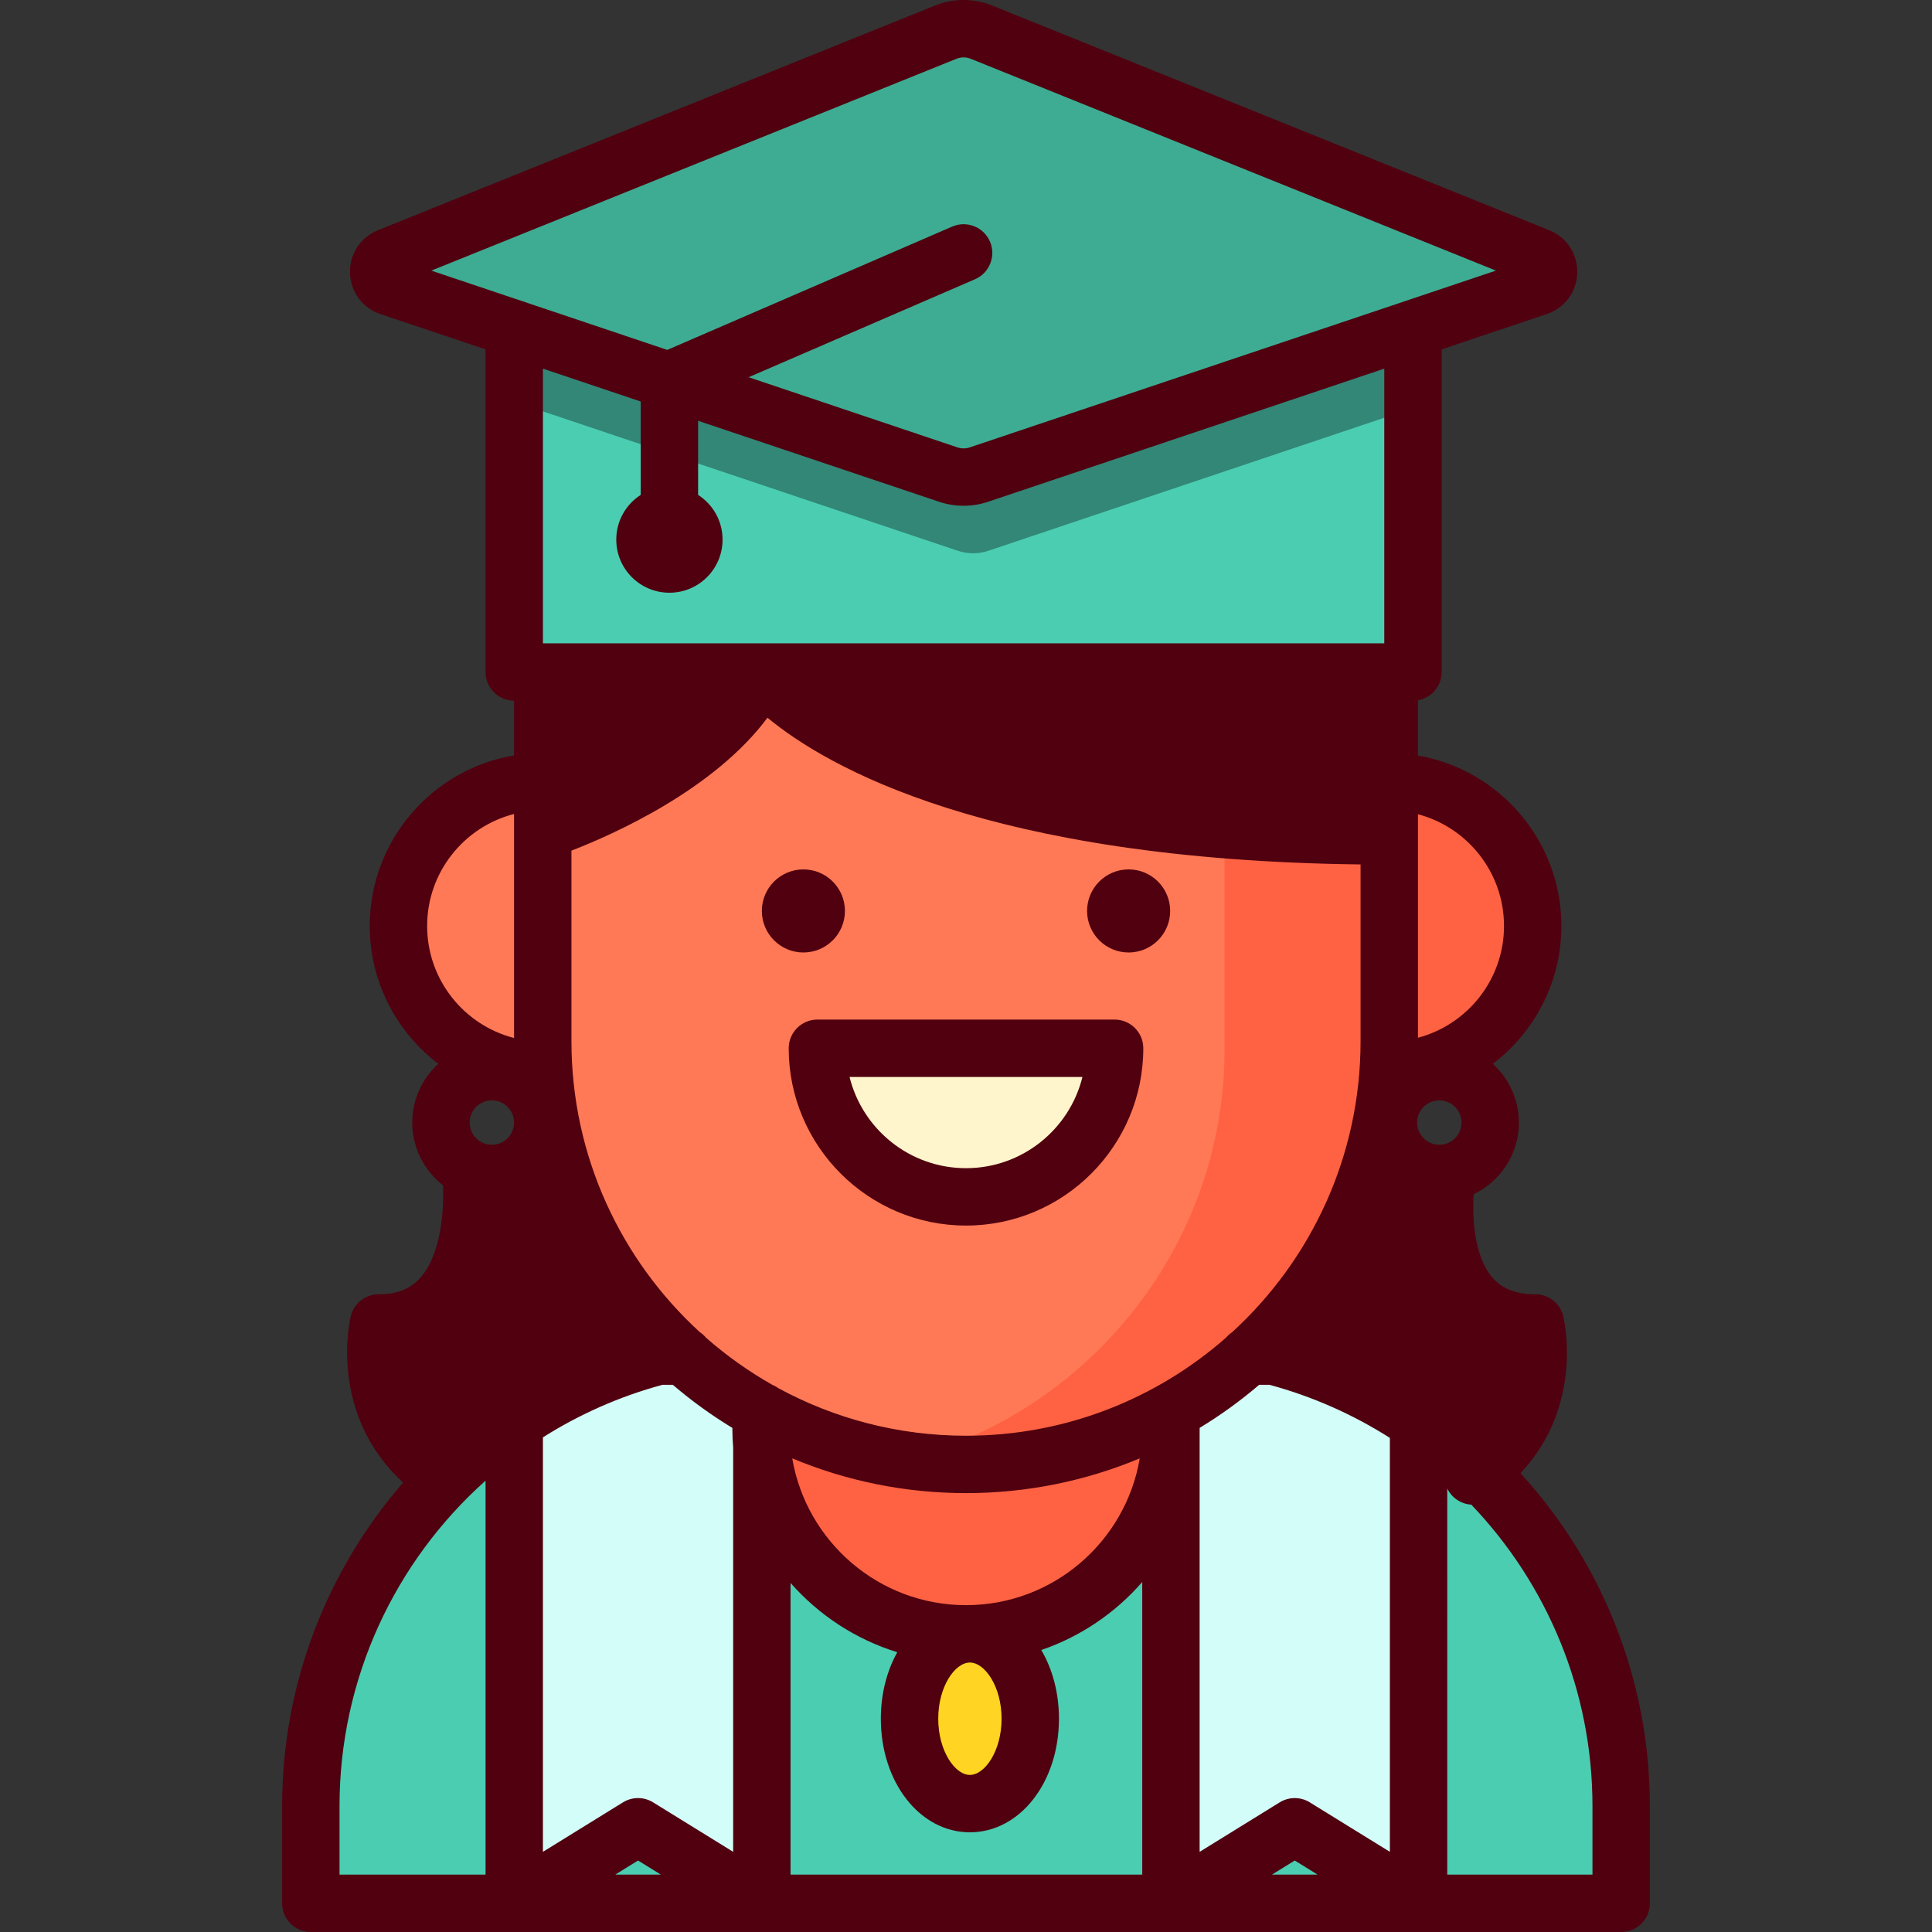<?xml version="1.0" encoding="iso-8859-1"?>
<!-- Generator: Adobe Illustrator 19.0.0, SVG Export Plug-In . SVG Version: 6.00 Build 0)  -->
<svg version="1.1" id="Layer_1" xmlns="http://www.w3.org/2000/svg" xmlns:xlink="http://www.w3.org/1999/xlink" x="0px" y="0px"
	 viewBox="0 0 512.002 512.002" style="enable-background:new 0 0 512.002 512.002;" xml:space="preserve">
<rect x="0" y="0" width="512.002" height="512.002" fill="#333333" stroke="none"/>
<g>
	<polygon style="fill:#50000F;" points="126.589,311.35 258.916,256.857 383.307,312.582 	"/>
	<path style="fill:#50000F;" d="M126.589,311.35c0,0,5.061,40.853-24.364,40.853c0,0-6.095,25.034,16.504,40.576h273.535
		c22.6-15.542,16.504-40.576,16.504-40.576c-29.424,0-24.364-40.853-24.364-40.853"/>
</g>
<path style="fill:#4BCDB2;" d="M183.148,360.98h-6.679c-52.89,13.823-92.219,62.149-92.219,119.214v25.8h347.252v-25.8
	c0-57.064-39.325-105.389-92.213-119.213l-6.682-0.001H183.148z"/>
<path style="fill:#FF6243;" d="M312.191,380.274c0,29.997-24.317,54.314-54.314,54.314s-54.314-24.317-54.314-54.314v-34.278
	h108.629v34.278H312.191z"/>
<ellipse style="fill:#FFD422;" cx="258.908" cy="457.08" rx="15.997" ry="22.497"/>
<g>
	<path style="fill:#D3FDF9;" d="M183.04,360.981h-6.679c-13.857,3.621-26.781,9.615-38.313,17.51v127.504l0,0l32.811-20.277
		l32.811,20.277l0,0V360.981H183.04z"/>
	<path style="fill:#D3FDF9;" d="M339.181,360.982l-6.682-0.001h-20.416v145.015l32.811-20.277l32.811,20.277v-127.36
		C366.121,370.669,353.122,364.626,339.181,360.982z"/>
</g>
<path style="fill:#FF7956;" d="M145.711,179.691v36.328v61.501c0,61.692,50.474,112.166,112.166,112.166l0,0
	c61.692,0,112.166-50.474,112.166-112.166v-61.501v-36.328L145.711,179.691L145.711,179.691z"/>
<path style="fill:#FF6243;" d="M369.817,208.754c21.12,0,38.241,17.122,38.241,38.241s-17.122,38.241-38.241,38.241V208.754z"/>
<path style="fill:#FF7956;" d="M145.711,285.238c-21.12,0-38.241-17.122-38.241-38.241s17.122-38.241,38.241-38.241V285.238z"/>
<path style="fill:#4BCDB2;" d="M376.33,88.718v86.916c0,2.24-1.816,4.055-4.055,4.055H251.059H142.211
	c-2.24,0-4.055-1.816-4.055-4.055V88.718H376.33z"/>
<path style="fill:#FFF5CC;" d="M290.734,279.402c3.737,0,6.559,3.389,5.891,7.068c-3.329,18.377-19.412,32.314-38.749,32.314
	s-35.42-13.937-38.749-32.314c-0.666-3.677,2.154-7.068,5.892-7.068H290.734z"/>
<path style="fill:#328777;" d="M138.789,88.238v19.069l115.038,38.653c2.627,0.883,5.471,0.883,8.098,0l115.038-38.653V88.238
	H138.789z"/>
<path style="fill:#3EAC92;" d="M409.373,77.617l-148.08,49.756c-2.627,0.883-5.471,0.883-8.098,0L105.113,77.617
	c-3.731-1.254-3.886-6.473-0.235-7.947l147.61-59.537c3.051-1.231,6.459-1.231,9.51,0l147.61,59.537
	C413.259,71.142,413.104,76.363,409.373,77.617z"/>
<path style="fill:#FF6243;" d="M324.524,180.24v36.328v61.501c0,53.47-37.921,98.505-88.196,109.561
	c6.909,1.343,14.036,2.056,21.322,2.056l0,0c61.692,0,112.166-50.474,112.166-112.166v-61.501v-36.328"/>
<g>
	<path style="fill:#50000F;" d="M402.945,390.404c16.825-17.889,11.6-40.516,11.337-41.599c-0.829-3.406-3.881-5.805-7.388-5.805
		c-5.094,0-8.825-1.454-11.403-4.444c-4.932-5.718-5.347-16.167-4.946-22.069c7.074-3.41,11.979-10.629,11.979-18.993
		c0-6.17-2.679-11.712-6.915-15.573c11.035-8.379,18.176-21.631,18.176-36.525c0-22.61-16.455-41.436-38.015-45.163v-14.659
		c3.571-0.625,6.287-3.732,6.287-7.482V92.586l27.86-9.361c4.751-1.596,7.916-5.864,8.064-10.875
		c0.148-5.01-2.759-9.457-7.406-11.332L262.967,1.482c-4.903-1.976-10.3-1.976-15.199,0L100.157,61.019
		c-4.647,1.876-7.554,6.322-7.406,11.333c0.148,5.01,3.314,9.278,8.064,10.875l27.86,9.361v85.505c0,4.183,3.377,7.574,7.554,7.602
		v14.5c-21.671,3.635-38.241,22.515-38.241,45.203c0,14.893,7.143,28.145,18.176,36.525c-4.236,3.861-6.915,9.402-6.915,15.573
		c0,6.758,3.207,12.768,8.166,16.632c0.249,6.755-0.538,18.315-5.991,24.46c-2.674,3.012-6.192,4.414-11.075,4.414
		c-3.507,0-6.559,2.398-7.388,5.805c-0.276,1.132-5.981,25.886,13.877,44.09c-20.149,23.2-32.068,53.353-32.068,85.702v25.799
		c0,4.2,3.403,7.604,7.604,7.604h347.253c4.2,0,7.604-3.404,7.604-7.604v-25.801C437.23,445.077,424.435,413.914,402.945,390.404z
		 M143.883,380.917c9.632-6.09,20.269-10.843,31.703-13.932h2.709c4.938,4.22,10.219,8.05,15.8,11.433
		c-0.003,0.085-0.013,0.169-0.013,0.255c0,1.665,0.085,3.308,0.215,4.939v107.143l-21.21-13.107c-2.449-1.515-5.545-1.515-7.994,0
		l-21.211,13.108v-109.84L143.883,380.917L143.883,380.917z M151.438,225.433c11.277-4.365,37.737-16.15,51.956-35.227
		c15.635,12.96,58.33,37.701,157.171,38.88v46.837c0,30.501-13.129,57.99-34.03,77.121c-0.613,0.408-1.165,0.9-1.636,1.464
		c-18.413,16.163-42.529,25.978-68.897,25.978c-17.955,0-34.866-4.55-49.645-12.557c-0.494-0.358-1.03-0.66-1.604-0.893
		c-6.315-3.566-12.225-7.768-17.641-12.522c-0.473-0.568-1.028-1.064-1.646-1.473c-20.899-19.131-34.028-46.619-34.028-77.118
		L151.438,225.433L151.438,225.433L151.438,225.433z M257.036,440.592c3.962,0,8.394,6.368,8.394,14.89s-4.432,14.891-8.394,14.891
		s-8.394-6.368-8.394-14.891C248.642,446.96,253.074,440.592,257.036,440.592z M256,425.385c-23.095,0-42.317-16.852-46.045-38.903
		c14.183,5.929,29.737,9.21,46.045,9.21s31.862-3.281,46.045-9.21C298.318,408.533,279.095,425.385,256,425.385z M169.091,493.057
		l6.043,3.735h-12.086L169.091,493.057z M209.505,419.498c7.47,8.497,17.216,14.945,28.287,18.358
		c-2.75,4.924-4.359,10.99-4.359,17.626c0,16.878,10.368,30.099,23.601,30.099c13.234,0,23.601-13.221,23.601-30.099
		c0-6.898-1.734-13.184-4.685-18.207c10.456-3.57,19.654-9.858,26.758-18.025v77.541h-93.206v-77.293L209.505,419.498
		L209.505,419.498z M347.122,477.651c-2.449-1.515-5.545-1.515-7.994,0l-21.211,13.108V378.41
		c5.576-3.381,10.852-7.208,15.787-11.425l2.714,0.001c11.518,3.112,22.227,7.914,31.914,14.07v109.7L347.122,477.651z
		 M349.168,496.792h-12.086l6.044-3.735L349.168,496.792z M400.054,357.58c0.128,5.52-0.993,14.46-8.032,22.188
		c-13.016-11.28-28.365-20.09-45.409-25.609c9.906-11.459,17.679-24.809,22.7-39.428c1.796,1.266,3.788,2.268,5.933,2.927
		c-0.293,7.891,0.601,21.36,8.683,30.777C388.044,353.23,393.54,356.331,400.054,357.58z M381.431,303.379
		c-3.245,0-5.886-2.64-5.886-5.886c0-3.246,2.64-5.886,5.886-5.886s5.886,2.64,5.886,5.886
		C387.317,300.739,384.676,303.379,381.431,303.379z M398.578,245.396c0,14.188-9.695,26.151-22.807,29.621v-59.24
		C388.884,219.245,398.578,231.209,398.578,245.396z M253.457,15.586c1.233-0.497,2.59-0.497,3.821,0l139.156,56.127
		l-139.442,46.852c-1.046,0.352-2.201,0.354-3.251,0L198.39,99.968l59.996-25.966c3.855-1.668,5.627-6.145,3.958-9.998
		c-1.668-3.855-6.148-5.628-9.998-3.958l-75.511,32.68l-38.294-12.867h-0.001l-24.24-8.144L253.457,15.586z M169.8,106.404v24.748
		c-3.894,2.505-6.481,6.869-6.481,11.843c0,7.778,6.305,14.084,14.084,14.084s14.084-6.305,14.084-14.084
		c0-4.975-2.586-9.338-6.481-11.843v-19.638l63.888,21.466c2.088,0.701,4.28,1.052,6.472,1.052s4.384-0.352,6.47-1.052
		l105.013-35.284v72.791H143.883V97.696L169.8,106.404z M136.23,215.714v4.451c0,0.021,0,0.044,0,0.065v54.849
		c-13.228-3.39-23.034-15.413-23.034-29.682S123.002,219.105,136.23,215.714z M130.344,303.379c-3.245,0-5.886-2.64-5.886-5.886
		c0-3.246,2.64-5.886,5.886-5.886c3.246,0,5.886,2.64,5.886,5.886C136.23,300.739,133.589,303.379,130.344,303.379z
		 M107.186,357.547c6.22-1.253,11.553-4.273,15.652-8.913c7.785-8.809,9.605-21.462,9.818-30.181
		c3.702-0.406,7.107-1.782,9.983-3.856c5.02,14.671,12.81,28.068,22.747,39.561c-18.152,5.876-34.38,15.491-47.915,27.841
		C108.394,373.802,107.041,363.589,107.186,357.547z M89.978,478.597c0-33.748,14.695-64.781,38.698-86.203v104.399H89.978V478.597z
		 M422.022,496.792h-38.483V394.461c0.168,0.351,0.357,0.695,0.584,1.026c1.376,2,3.539,3.125,5.789,3.268
		c20.073,20.986,32.11,49.3,32.11,79.84V496.792L422.022,496.792z"/>
	<circle style="fill:#50000F;" cx="212.908" cy="241.41" r="11.01"/>
	<circle style="fill:#50000F;" cx="299.098" cy="241.41" r="11.01"/>
	<path style="fill:#50000F;" d="M295.382,270.199h-78.763c-4.2,0-7.604,3.403-7.604,7.604c0,25.908,21.078,46.986,46.986,46.986
		s46.986-21.078,46.986-46.986C302.986,273.603,299.582,270.199,295.382,270.199z M256,309.581
		c-14.902,0-27.441-10.312-30.858-24.174h61.716C283.442,299.269,270.902,309.581,256,309.581z"/>
</g>
<g>
</g>
<g>
</g>
<g>
</g>
<g>
</g>
<g>
</g>
<g>
</g>
<g>
</g>
<g>
</g>
<g>
</g>
<g>
</g>
<g>
</g>
<g>
</g>
<g>
</g>
<g>
</g>
<g>
</g>
</svg>
